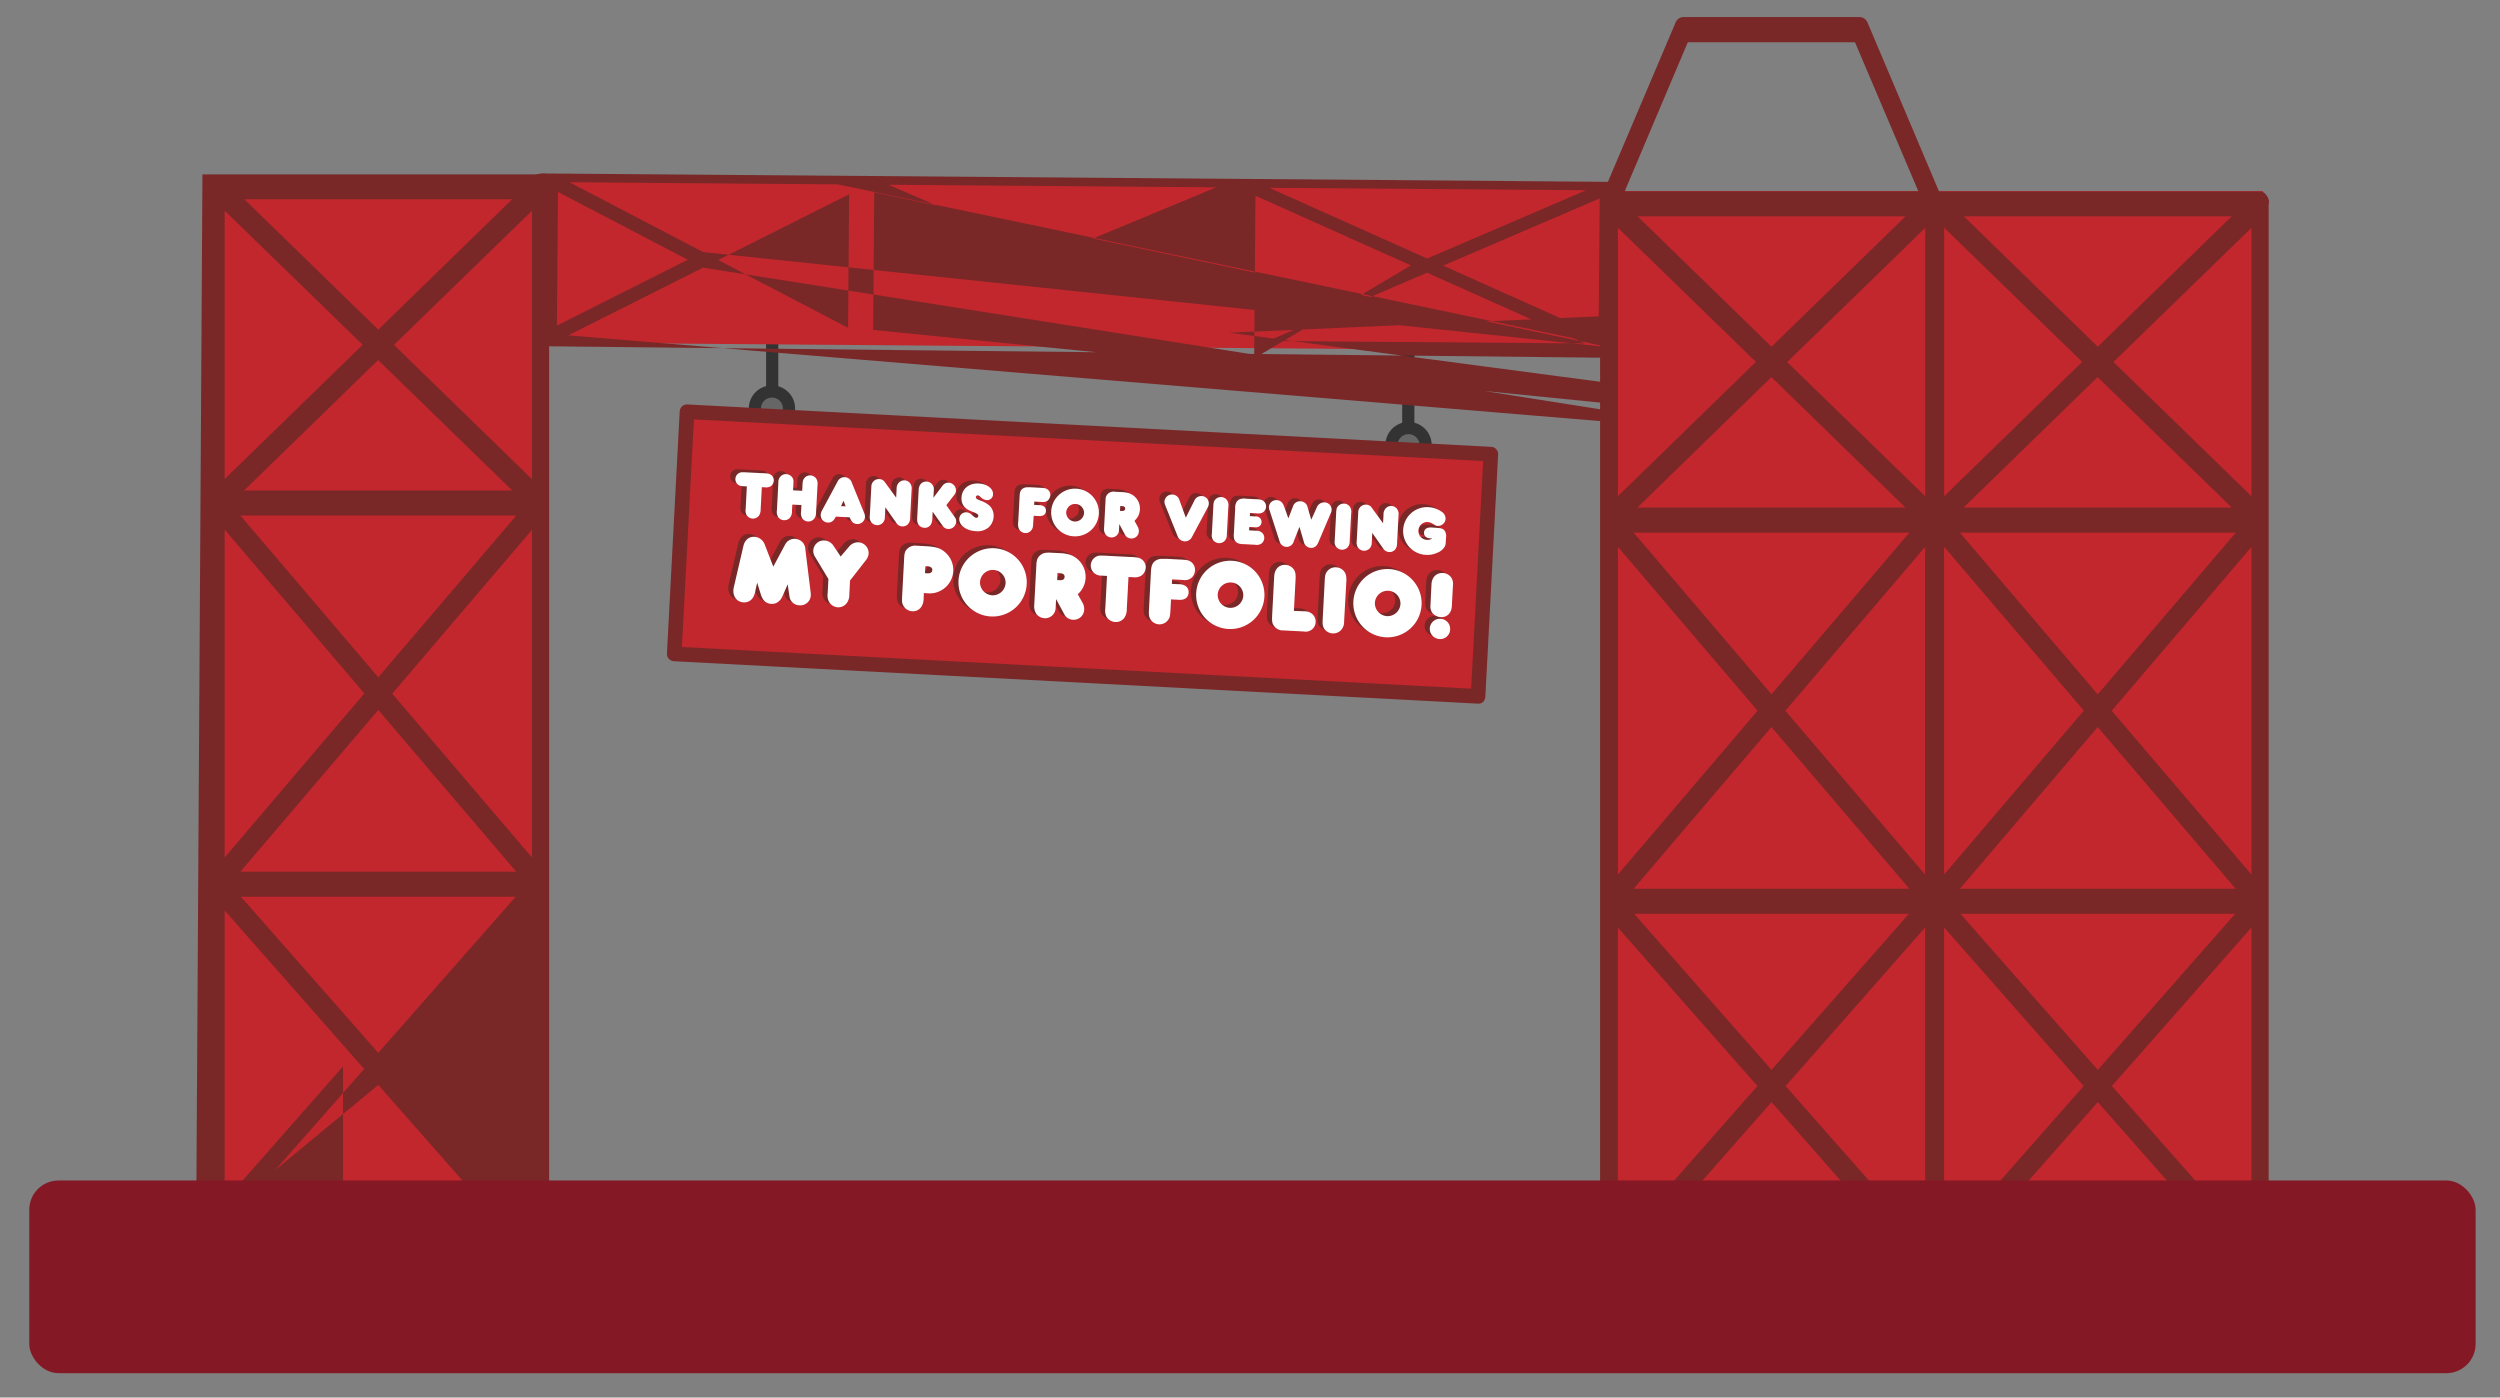 <svg xmlns="http://www.w3.org/2000/svg" width="1025" height="573" viewBox="0 0 1025 573"><rect x="0" y="0" width="1025" height="573" fill="#808080" stroke="none"/><title>World_Space</title><g id="Layer_7" data-name="Layer 7"><circle cx="316.5" cy="167.5" r="6" style="fill:#666"/><circle cx="577" cy="182" r="6" style="fill:#666"/><line x1="316.6" y1="132" x2="316.6" y2="161" style="fill:none;stroke:#333;stroke-miterlimit:10;stroke-width:5px"/><circle cx="316.5" cy="167.5" r="7" style="fill:none;stroke:#333;stroke-miterlimit:10;stroke-width:5px"/><line x1="577.4" y1="137" x2="577.4" y2="176" style="fill:none;stroke:#333;stroke-miterlimit:10;stroke-width:5px"/><circle cx="577.5" cy="182.5" r="7" style="fill:none;stroke:#333;stroke-miterlimit:10;stroke-width:5px"/><rect x="409.92" y="-109.47" width="68.59" height="434.75" transform="translate(332.83 551.26) rotate(-89.55)" style="fill:#c1272d"/><line x1="218.46" y1="72.23" x2="647.78" y2="75.6" style="fill:#c1272d"/><path d="M665.74,146.76l.56-70.39a1,1,0,0,0-.22-.5l-.16-.14c0-.06-.11-.09-.16-.15a.76.76,0,0,0-.27-.14,1.23,1.23,0,0,0-.38-.19,3.45,3.45,0,0,0-.6-.22l-.49-.16c-.27-.06-.54-.12-.81-.16s-.27-.06-.44-.08h-.16a7.93,7.93,0,0,0-1-.06c-.16,0-.32,0-.54,0H661L509.62,73.35,353.36,72.13l-129.66-1a5.24,5.24,0,0,0-1.47,0h0l-.27,0a7.79,7.79,0,0,0-1,.17,2.35,2.35,0,0,0-.43.13l-.66.22a2,2,0,0,1-.38.17l-.27.14c-.06.05-.11.11-.17.15s-.16.13-.22.19a.5.5,0,0,0-.16.36s-.06.08-.06.14L218,141.9M665.77,143,288.28,103.35,233.46,74.72l110.08.87Zm54.77,35L233,137.49l55.26-27.76Zm20.72.16,67.4-28,67,29.07Zm140.16,8.19-66-39,66.52-27.65L504,136.41Zm-13.38-.1L358,135.27l.44-56.38ZM347.71,134.4l-53.25-27.79,53.68-26.95Zm166.5,12.51.08-10.53.44-56.13,63.74,28.57ZM498.66,76.8l-67.39,28L364.32,75.75Zm21.21,63,65.21-28,64.77,29Zm-291.64,5.59M655.34,148m-63.65-39.1,64.18-27.56-.44,56.13ZM585.13,106,520.36,77l129.93,1ZM228.76,78.7,282,106.49l-53.67,27Z" style="fill:#7a2727"/><rect x="657.83" y="78.34" width="270.03" height="429.34" style="fill:#c1272d"/><path d="M930.23,82.11v0c0-.11-.08-.17-.11-.27a4.71,4.71,0,0,0-.35-1,3.39,3.39,0,0,0-.27-.43l-.46-.66a1.63,1.63,0,0,1-.35-.38,2.26,2.26,0,0,1-.27-.27,2.2,2.2,0,0,1-.31-.16l-.39-.22a1.63,1.63,0,0,0-.73-.16c-.08,0-.15-.06-.27-.06H795L765.79,9.5A3.68,3.68,0,0,0,762.66,7H690a3.58,3.58,0,0,0-3.12,2.5L656.54,80.92a4.94,4.94,0,0,0-.27.87.65.65,0,0,0-.08.27v0s0,.06,0,.06c-.07.43-.11.92-.15,1.36V521c0,.16,0,.32,0,.54s0,.65.11,1v.16a2.9,2.9,0,0,0,.16.38,6.85,6.85,0,0,0,.31.82,3,3,0,0,0,.31.49,6.23,6.23,0,0,0,.42.6,2.76,2.76,0,0,0,.39.38c.07.05.19.21.27.27l.3.16c.08.06.2.11.27.16a3.09,3.09,0,0,0,1,.22H792.87c.07,0,.15-.05.23-.05s.15.05.23.05H926.61a3.34,3.34,0,0,0,1-.22c.08-.05.19-.1.27-.16s.19-.11.31-.16a.87.87,0,0,0,.27-.27,1.52,1.52,0,0,0,.38-.38,3,3,0,0,0,.43-.6c.11-.17.19-.33.31-.49a6.77,6.77,0,0,0,.3-.82c0-.16.12-.27.16-.43v-.17a4,4,0,0,0,.11-1c0-.16,0-.32,0-.54V83.58A2.65,2.65,0,0,0,930.23,82.11Zm-63.72,66.3,56.59-55V203.45ZM663.33,224.18l57.28,67.22-57.28,67.17Zm0-20.73V93.37l56.59,55Zm69.4-55,56.59-55V203.45Zm64.38,55V93.37l56.59,55Zm-14.24,14.91-56.55,66.3-56.55-66.3ZM671.35,208.08l54.93-53.47,54.94,53.47ZM732,291.4l57.29-67.17V358.57Zm65.08-67.22,57.28,67.17-57.28,67.22Zm-70.79,73.91,56.55,66.3H669.77Zm133.78,0,56.55,66.3H803.55Zm0-13.38-56.55-66.35H916.69Zm-55-76.63,54.93-53.47L915,208.08ZM782.64,374.67l-56.32,64-56.32-64Zm21.14,0H916.42l-56.32,64Zm119.32-16.1L865.81,291.4l57.29-67.17Zm-191,86.7,57.21-65V510.21Zm65-65,57.21,65-57.21,65ZM726.32,142.16,671.39,88.69h109.9Zm-63,238.12,57.21,65-57.21,65Zm63,71.57,56.32,64H670Zm133.78,0,56.32,64H803.78Zm5.79-6.58,57.21-65V510.21ZM915,88.69,860.1,142.16,805.17,88.69Zm-223-71.36h68.55l26,61.14H666.11Z" style="fill:#7a2727"/><rect x="86" y="80" width="137.65" height="434.75" style="fill:#c1272d"/><path d="M80.33,519.2H221.61a3.34,3.34,0,0,0,1-.22c.08-.05.19-.1.27-.16s.19-.11.31-.16a.87.87,0,0,0,.27-.27,1.52,1.52,0,0,0,.38-.38,3,3,0,0,0,.43-.6c.11-.17.19-.33.31-.49a6.77,6.77,0,0,0,.3-.82c0-.16.12-.27.16-.43v-.17a4,4,0,0,0,.11-1c0-.16,0-.32,0-.54V76.58a2.65,2.65,0,0,0,0-1.47v0c0-.11-.08-.17-.11-.27a4.71,4.71,0,0,0-.35-1,3.39,3.39,0,0,0-.27-.43l-.46-.66a1.63,1.63,0,0,1-.35-.38,2.26,2.26,0,0,1-.27-.27,2.2,2.2,0,0,1-.31-.16l-.39-.22a1.63,1.63,0,0,0-.73-.16c-.08,0-.15-.06-.27-.06H83M87.87,519.2m73.64-377.79,56.59-55V196.45Zm-69.4,55V86.37l56.59,55Zm0,20.73,57.28,67.17L92.11,351.57ZM77.87,357.39m77.23-66.3,56.55,66.3H98.55Zm0-13.38L98.55,211.36H211.69Zm-55-76.63,54.93-53.47L210,201.08ZM77.64,367.67m21.14,0H211.42l-56.32,64Zm119.32-16.1L160.81,284.4l57.29-67.17Zm-126,21.71,57.21,65-57.21,65ZM76.29,81.69m1.35,427.12,77.46-64,56.32,64H98.78Zm5.79-6.58,57.21-65V503.21ZM210,81.69,155.1,135.16,100.17,81.69Z" style="fill:#7a2727"/><rect x="12" y="484" width="1003" height="79" rx="12" style="fill:#841825"/><rect x="279.9" y="177.5" width="330.02" height="99.43" transform="translate(12.59 -23.13) rotate(3.02)" style="fill:#c1272d"/><path d="M302.41,198.12a3,3,0,0,1-2.28-.93,2.93,2.93,0,0,1-.76-2.08,3,3,0,0,1,1.73-2.49c.66-.24.91-.26,3.34-.13l6.2.33a13.19,13.19,0,0,1,2.09.16,2.79,2.79,0,0,1,2.36,2.93,3,3,0,0,1-1.12,2.15,3.41,3.41,0,0,1-2.41.54l-1.36-.07-.49,9.27a4.1,4.1,0,0,1-.66,2.35,2.94,2.94,0,0,1-2.61,1.26A3.13,3.13,0,0,1,304,210a3.91,3.91,0,0,1-.4-2.46l.49-9.32Z" style="fill:#7a2727"/><path d="M322.58,208.28a4.17,4.17,0,0,1-.66,2.57,3.07,3.07,0,0,1-5.11-.27,4.16,4.16,0,0,1-.4-2.62l.6-11.22a3.46,3.46,0,0,1,.77-2.48,3.07,3.07,0,0,1,2.49-1.08,3.23,3.23,0,0,1,2.42,1.34c.47.69.56,1.09.48,2.68l-.14,2.63,3.74.19.13-2.54c.08-1.48.22-2,.79-2.7a3,3,0,0,1,2.44-1.08,3.14,3.14,0,0,1,2.39,1.31,3.8,3.8,0,0,1,.54,2.57l-.6,11.28a3.88,3.88,0,0,1-.63,2.4,3,3,0,0,1-5.06,0,3.92,3.92,0,0,1-.45-2.71l.14-2.68-3.74-.2Z" style="fill:#7a2727"/><path d="M337.25,213a3,3,0,0,1-2.88-3.23,4,4,0,0,1,.47-1.6l6.49-12.06a3.08,3.08,0,0,1,2.92-1.69,3.15,3.15,0,0,1,2.78,2l5.2,12.82a3.09,3.09,0,0,1-3,4.38c-1.42-.08-2.22-.79-3-2.74l-5.69-.3C339.69,212.41,338.73,213.11,337.25,213Zm7.32-6.64-.83-2.28-1.07,2.18Z" style="fill:#7a2727"/><path d="M365.49,199.35a3.67,3.67,0,0,1,.68-2.4,3.09,3.09,0,0,1,2.59-1.21A3,3,0,0,1,371,197a3.49,3.49,0,0,1,.6,2.5l-.6,11.39a4,4,0,0,1-.82,2.76,3,3,0,0,1-2.46,1,2.94,2.94,0,0,1-2.36-1.38l-4.53-6.48-.21,3.91a3.4,3.4,0,0,1-.82,2.42,3.11,3.11,0,0,1-4.83-.34,3.76,3.76,0,0,1-.5-2.66l.62-11.78a3.07,3.07,0,0,1,3.38-3.13,2.81,2.81,0,0,1,2.23,1.35l4.57,6.26Z" style="fill:#7a2727"/><path d="M384.26,198a3,3,0,0,1,2.61-1.29,3.14,3.14,0,0,1,2.94,3.23,2.91,2.91,0,0,1-.56,1.6l-3.37,4.38,3.54,5.06a2.51,2.51,0,0,1,.5,1.71,3.13,3.13,0,0,1-3.23,3,2.81,2.81,0,0,1-2.11-1l-4.29-6.08-.17,3.21c-.12,2.15-1.42,3.48-3.26,3.38s-3.06-1.53-2.94-3.68l.63-11.95c.11-2,1.41-3.37,3.25-3.27a3.11,3.11,0,0,1,2.26,1.15,3.17,3.17,0,0,1,.68,2.48l-.15,3Z" style="fill:#7a2727"/><path d="M391.18,211.48a2.78,2.78,0,0,1,2.94-2.64,3.2,3.2,0,0,1,2.13,1c1.29,1.1,1.45,1.22,1.9,1.25a.76.76,0,0,0,.82-.77.87.87,0,0,0-.43-.81,5,5,0,0,0-1.2-.59c-.5-.2-1-.39-1.48-.62-2.66-1.09-3.91-2.92-3.77-5.51.19-3.63,3.12-6,7.16-5.76,3.35.18,5.88,2.11,5.76,4.39a2.4,2.4,0,0,1-2.53,2.42,4,4,0,0,1-2.49-1.2c-.61-.56-.91-.72-1.25-.73a.73.73,0,0,0-.76.68c0,.56.35.83,1.77,1.39a11.85,11.85,0,0,1,3.87,2.16,5.8,5.8,0,0,1,1.64,4.48,6.41,6.41,0,0,1-2,4.35,7,7,0,0,1-5.32,1.59C394,216.36,391,214.14,391.18,211.48Z" style="fill:#7a2727"/><path d="M421.5,213.14c-.1,1.81-.18,2.17-.66,2.88a3,3,0,0,1-2.64,1.28,3,3,0,0,1-2.6-1.73,5.19,5.19,0,0,1-.25-2.78l.57-10.75c.09-1.65.5-2.47,1.51-3.06a3.22,3.22,0,0,1,1.5-.39,13.7,13.7,0,0,1,1.62,0l3.69.19c2,.11,2.4.18,3.07.64a2.71,2.71,0,0,1,1.19,2.41,2.86,2.86,0,0,1-3.45,2.76l-3.1-.16-.06,1.28,1.89.1a3.49,3.49,0,0,1,2,.47,2.12,2.12,0,0,1,.93,1.9c-.07,1.45-1.06,2.21-2.82,2.11l-2.21-.11Z" style="fill:#7a2727"/><path d="M439.17,199.15a9.78,9.78,0,1,1-10.31,9.14A9.78,9.78,0,0,1,439.17,199.15Zm-.68,13.46a3.7,3.7,0,0,0,3.85-3.49,3.66,3.66,0,0,0-7.31-.42A3.71,3.71,0,0,0,438.49,212.61Z" style="fill:#7a2727"/><path d="M464.32,214.73a3.71,3.71,0,0,1,.48,2,3,3,0,0,1-3.23,2.85,2.85,2.85,0,0,1-2.46-1.55l-2.32-4.35-.13,2.54a3,3,0,0,1-3.18,2.94,3.12,3.12,0,0,1-2.34-1.25,4,4,0,0,1-.59-2.66l.6-11.47a3.24,3.24,0,0,1,1.15-2.69,3.61,3.61,0,0,1,2.84-.66l2.57.14a11.33,11.33,0,0,1,3,.43,6.7,6.7,0,0,1,4.55,6.68,6.6,6.6,0,0,1-2.24,4.64Zm-7.24-6.46h.25l.42,0c.92.08,1.41-.23,1.44-.9s-.44-1.06-1.37-1.08c-.14,0-.36,0-.64-.06Z" style="fill:#7a2727"/><path d="M487.62,203.92a3.1,3.1,0,0,1,2.95-1.75,3,3,0,0,1,2.91,3.18,3.24,3.24,0,0,1-.41,1.43l-6.43,12.06a3.18,3.18,0,0,1-3.1,1.91,3.12,3.12,0,0,1-2.8-2.05l-5.08-12.64a3.93,3.93,0,0,1-.35-1.7,3.09,3.09,0,0,1,3.28-2.82,3.18,3.18,0,0,1,2.87,2.36l2.59,7.14Z" style="fill:#7a2727"/><path d="M500.86,218.11a3.39,3.39,0,0,1-.91,2.47,3.2,3.2,0,0,1-2.34.91,3.25,3.25,0,0,1-2.24-1.09,3.37,3.37,0,0,1-.65-2.61l.61-11.53c.08-1.57.25-2.12.93-2.78a3,3,0,0,1,2.32-.89,3.1,3.1,0,0,1,2.23,1.1,3.66,3.66,0,0,1,.66,2.89Z" style="fill:#7a2727"/><path d="M512.8,216.39a3.48,3.48,0,0,1,2.53.83,2.9,2.9,0,0,1,.89,2.23,3,3,0,0,1-1.12,2.18,3.38,3.38,0,0,1-2.58.51l-4.77-.25a5.89,5.89,0,0,1-2.33-.38,2.82,2.82,0,0,1-1.65-2.32,7.42,7.42,0,0,1,0-1.85l.53-10.11a4.73,4.73,0,0,1,.41-2.33,2.71,2.71,0,0,1,1.56-1.45c.71-.25.85-.27,2.67-.17l3.68.19a7.84,7.84,0,0,1,2.34.27,2.74,2.74,0,0,1,2,2.79,3,3,0,0,1-1.13,2.21,3.29,3.29,0,0,1-2.38.54l-3.07-.16-.07,1.29,2.43.12a2.23,2.23,0,0,1,2.37,2.34,2.3,2.3,0,0,1-.9,1.72,2.77,2.77,0,0,1-1.92.37l-2.21-.12-.07,1.4Z" style="fill:#7a2727"/><path d="M528,206.47a3,3,0,0,1,3.11-2.16,3.05,3.05,0,0,1,2.91,2.56l1.47,5,2.32-5.11a3.23,3.23,0,0,1,3.12-2,3,3,0,0,1,2.91,3.2,3.91,3.91,0,0,1-.44,1.43l-5,11.78c-.67,1.58-1.69,2.31-3.09,2.24a3.06,3.06,0,0,1-2.86-2.5l-1.74-6.22-2.36,6a3,3,0,0,1-3.06,2.22,3,3,0,0,1-2.79-2.27L518.36,208a4.18,4.18,0,0,1-.29-1.44,3,3,0,0,1,3.26-2.77c1.42.08,2.44,1,3,2.65l1.73,4.83Z" style="fill:#7a2727"/><path d="M551.25,220.77a3.44,3.44,0,0,1-.92,2.47,3.2,3.2,0,0,1-2.34.91,3.25,3.25,0,0,1-2.24-1.09,3.37,3.37,0,0,1-.65-2.61l.61-11.54c.09-1.56.25-2.11.93-2.77a2.94,2.94,0,0,1,2.32-.89,3.11,3.11,0,0,1,2.24,1.1,3.7,3.7,0,0,1,.65,2.89Z" style="fill:#7a2727"/><path d="M565.12,209.88a3.67,3.67,0,0,1,.68-2.4,3.06,3.06,0,0,1,2.59-1.2,3,3,0,0,1,2.28,1.24,3.46,3.46,0,0,1,.6,2.49l-.6,11.39a4,4,0,0,1-.82,2.76,3,3,0,0,1-4.82-.37l-4.53-6.48-.21,3.91a3.32,3.32,0,0,1-.83,2.42,3.09,3.09,0,0,1-2.43,1,3.15,3.15,0,0,1-2.39-1.33,3.79,3.79,0,0,1-.51-2.66l.63-11.78a3.08,3.08,0,0,1,3.38-3.13,2.82,2.82,0,0,1,2.23,1.35l4.56,6.26Z" style="fill:#7a2727"/><path d="M584.23,219.51c-1.65-.08-2.58-1-2.51-2.37s1.16-2.21,3.11-2.07l2,.13c2.14.17,2.72.37,3.3,1.13a3.86,3.86,0,0,1,.64,2.75l-.11,1.58a6.11,6.11,0,0,1-.31,2,6,6,0,0,1-3.22,2.77,9.55,9.55,0,0,1-4.47.86,9.79,9.79,0,1,1,1-19.55,10.22,10.22,0,0,1,5.14,1.76,3.42,3.42,0,0,1,1.78,3,3.14,3.14,0,0,1-3.29,2.9,2.15,2.15,0,0,1-.8-.18l-1.33-.8a4.88,4.88,0,0,0-1.93-.6,3.66,3.66,0,0,0-.28,7.32,3.64,3.64,0,0,0,2.16-.59Z" style="fill:#7a2727"/><path d="M319.91,221.87a4.37,4.37,0,0,1,4-2.16,4.7,4.7,0,0,1,3,1.36,4.62,4.62,0,0,1,1.21,3l2.13,17.36a7.33,7.33,0,0,1,.08,1.49,4.26,4.26,0,0,1-4.54,4.05,4.22,4.22,0,0,1-4.19-3.59l-.73-5-2,4.63c-1,2.35-2.64,3.51-4.72,3.4s-3.5-1.31-4.29-3.84l-1.51-4.85-.94,4.2c-.58,2.54-2.34,4-4.62,3.89-2.6-.14-4.34-2.24-4.19-5a9.79,9.79,0,0,1,.14-1.07l3.94-16.93c.58-2.53,2.26-4,4.54-3.89a4.82,4.82,0,0,1,4.24,3.19l3.5,9.06Z" style="fill:#7a2727"/><path d="M346.09,242.59a5.59,5.59,0,0,1-.94,3.32,4.37,4.37,0,0,1-3.79,1.88,4.47,4.47,0,0,1-3.57-2.23,5.66,5.66,0,0,1-.58-3.44l.31-5.92-5.46-9.08a4.58,4.58,0,0,1-.74-2.72,4.35,4.35,0,0,1,4.59-4.06,4.8,4.8,0,0,1,3.77,2.29l2.86,4.28,3.47-4.07a4.85,4.85,0,0,1,3.82-1.76,4.43,4.43,0,0,1,4.17,4.59,4.67,4.67,0,0,1-.93,2.52l-6.67,8.6Z" style="fill:#7a2727"/><path d="M376.55,244.56c-.16,3-2,5-4.67,4.84a4.37,4.37,0,0,1-3.57-2.19c-.63-1.12-.68-1.56-.54-4.24l.82-15.61c.1-1.92.43-2.78,1.4-3.69a4.6,4.6,0,0,1,3.67-1.13l3.68.19c4.28.23,6.1.8,8.06,2.47a9.52,9.52,0,0,1-.93,15.24,9.38,9.38,0,0,1-6.3,1.59l-1.48-.07Zm.57-10.77c2.11.24,2.94-.12,3-1.32.05-.88-.73-1.45-2.05-1.52l-.8,0Z" style="fill:#7a2727"/><path d="M405.66,223.58a14,14,0,1,1-14.78,13.11A14,14,0,0,1,405.66,223.58Zm-1,19.29a5.3,5.3,0,0,0,5.52-5,5.25,5.25,0,0,0-10.48-.6A5.31,5.31,0,0,0,404.68,242.87Z" style="fill:#7a2727"/><path d="M441.71,245.91a5.54,5.54,0,0,1,.69,2.88,4.31,4.31,0,0,1-4.63,4.09,4.11,4.11,0,0,1-3.54-2.23l-3.32-6.23-.19,3.64a4.31,4.31,0,0,1-4.56,4.21,4.48,4.48,0,0,1-3.35-1.78,5.8,5.8,0,0,1-.84-3.82l.86-16.44c.1-1.92.56-3,1.65-3.85s1.94-1.06,4.06-.95l3.68.2a16.09,16.09,0,0,1,4.26.62,9.57,9.57,0,0,1,3.32,16.23Zm-10.39-9.26.36,0,.6,0c1.32.11,2-.33,2.08-1.29s-.65-1.52-2-1.55a9.15,9.15,0,0,1-.92-.09Z" style="fill:#7a2727"/><path d="M449.43,234.76a4.3,4.3,0,0,1-3.26-1.34,4.08,4.08,0,0,1,1.39-6.54c.94-.35,1.3-.38,4.78-.19l8.88.47a16.92,16.92,0,0,1,3,.24,4,4,0,0,1,3.39,4.19,4.37,4.37,0,0,1-1.61,3.08,4.81,4.81,0,0,1-3.45.78l-2-.1-.7,13.28A5.84,5.84,0,0,1,459,252a4.19,4.19,0,0,1-3.75,1.81,4.45,4.45,0,0,1-3.54-2,5.53,5.53,0,0,1-.58-3.52l.71-13.37Z" style="fill:#7a2727"/><path d="M477.77,248.77c-.13,2.6-.24,3.12-.94,4.13a4.37,4.37,0,0,1-7.51-.64c-.42-1-.48-1.55-.35-4l.81-15.41c.13-2.36.71-3.53,2.16-4.37a4.57,4.57,0,0,1,2.16-.57c.36,0,1.16,0,2.32,0l5.29.28c2.88.15,3.43.26,4.4.91a3.86,3.86,0,0,1,1.7,3.46,4.58,4.58,0,0,1-1.57,3.17,4.49,4.49,0,0,1-3.37.78l-4.44-.23-.1,1.84,2.72.14a5.1,5.1,0,0,1,2.82.67,3,3,0,0,1,1.34,2.72c-.11,2.08-1.54,3.17-4,3l-3.17-.17Z" style="fill:#7a2727"/><path d="M503.1,228.72a14,14,0,1,1-14.77,13.11A14,14,0,0,1,503.1,228.72Zm-1,19.29a5.3,5.3,0,0,0,5.52-5,5.25,5.25,0,0,0-10.48-.6A5.31,5.31,0,0,0,502.12,248Z" style="fill:#7a2727"/><path d="M532.69,249.42a5,5,0,0,1,3.08,1,4.11,4.11,0,0,1,1.51,3.37,4.44,4.44,0,0,1-1.53,3.09,4.38,4.38,0,0,1-3.29.83l-8.4-.45a4.46,4.46,0,0,1-3.65-1.59c-1-1.26-1.11-1.87-.91-5.55l.79-15c.16-3,2-4.87,4.63-4.73a4.47,4.47,0,0,1,3.35,1.78c.74,1.12.9,1.93.77,4.45l-.67,12.65Z" style="fill:#7a2727"/><path d="M549,253.65a4.86,4.86,0,0,1-1.32,3.54,4.59,4.59,0,0,1-3.35,1.31,4.65,4.65,0,0,1-3.21-1.57c-.79-1-1-1.9-.93-3.74l.87-16.53c.12-2.24.37-3,1.34-4a4.25,4.25,0,0,1,3.31-1.27,4.43,4.43,0,0,1,3.21,1.58c.83,1,1.06,2,1,4.14Z" style="fill:#7a2727"/><path d="M567.54,232.12a14,14,0,1,1-14.77,13.11A14,14,0,0,1,567.54,232.12Zm-1,19.29a5.29,5.29,0,0,0,5.52-5,5.25,5.25,0,0,0-10.48-.6A5.31,5.31,0,0,0,566.56,251.41Z" style="fill:#7a2727"/><path d="M584.78,238.29c.15-2.84,2.06-4.71,4.7-4.57A4.48,4.48,0,0,1,593,235.8a4.84,4.84,0,0,1,.56,3l-.44,8.45c-.16,2.92-1.94,4.71-4.58,4.57a4.79,4.79,0,0,1-3.51-1.83,5,5,0,0,1-.68-3.16Zm3.71,14.2a4.14,4.14,0,0,1,3.94,4.38,4.08,4.08,0,0,1-4.34,3.94,4.26,4.26,0,0,1-4-4.42A4.18,4.18,0,0,1,588.49,252.49Z" style="fill:#7a2727"/><path d="M304.53,199.33a3,3,0,0,1-2.27-.93,2.86,2.86,0,0,1,1-4.57c.65-.25.91-.26,3.34-.13l6.19.32a11.07,11.07,0,0,1,2.09.17,2.79,2.79,0,0,1,2.37,2.92,3.11,3.11,0,0,1-1.12,2.16,3.41,3.41,0,0,1-2.41.54l-1.37-.07-.49,9.27a4.15,4.15,0,0,1-.65,2.34,3,3,0,0,1-2.62,1.27,3.11,3.11,0,0,1-2.47-1.42,3.86,3.86,0,0,1-.4-2.46l.49-9.32Z" style="fill:#fff"/><path d="M324.71,209.49a4.09,4.09,0,0,1-.67,2.57,3,3,0,0,1-2.61,1.23,3,3,0,0,1-2.5-1.5,4.24,4.24,0,0,1-.39-2.62l.59-11.23a3.49,3.49,0,0,1,.78-2.48,3.08,3.08,0,0,1,2.49-1.07,3.25,3.25,0,0,1,2.42,1.33c.47.7.56,1.1.48,2.69l-.14,2.62,3.74.2.13-2.54c.08-1.48.22-2,.79-2.7a2.93,2.93,0,0,1,2.43-1.08,3.18,3.18,0,0,1,2.4,1.3,3.89,3.89,0,0,1,.54,2.58l-.6,11.28a4,4,0,0,1-.63,2.4,3.06,3.06,0,0,1-5.07,0,4,4,0,0,1-.44-2.72l.14-2.68-3.74-.19Z" style="fill:#fff"/><path d="M339.38,214.24A3,3,0,0,1,336.5,211a3.72,3.72,0,0,1,.47-1.6l6.49-12.06a3.06,3.06,0,0,1,2.92-1.69,3.12,3.12,0,0,1,2.77,2l5.21,12.82a3.19,3.19,0,0,1,.28,1.49,3.08,3.08,0,0,1-3.26,2.88c-1.42-.07-2.22-.78-3-2.73l-5.69-.3C341.82,213.61,340.86,214.32,339.38,214.24Zm7.32-6.64-.83-2.28-1.07,2.18Z" style="fill:#fff"/><path d="M367.61,200.56a3.73,3.73,0,0,1,.69-2.4,3.08,3.08,0,0,1,2.59-1.21,3,3,0,0,1,2.28,1.24,3.49,3.49,0,0,1,.6,2.5l-.6,11.39a4,4,0,0,1-.82,2.75,3,3,0,0,1-2.46,1,2.92,2.92,0,0,1-2.36-1.38L363,208l-.21,3.91a3.37,3.37,0,0,1-.83,2.42,3.1,3.1,0,0,1-4.82-.34,3.78,3.78,0,0,1-.51-2.65l.62-11.79a3.08,3.08,0,0,1,3.39-3.12,2.79,2.79,0,0,1,2.22,1.35l4.57,6.26Z" style="fill:#fff"/><path d="M386.38,199.2a3,3,0,0,1,2.62-1.29,3.14,3.14,0,0,1,2.94,3.23,2.88,2.88,0,0,1-.56,1.59L388,207.12l3.54,5.06a2.54,2.54,0,0,1,.5,1.7,3.13,3.13,0,0,1-3.24,3,2.82,2.82,0,0,1-2.1-1l-4.3-6.07-.17,3.21c-.11,2.15-1.41,3.48-3.25,3.38s-3.06-1.53-2.95-3.68l.63-12c.11-2,1.41-3.37,3.26-3.27a3.09,3.09,0,0,1,2.26,1.15,3.19,3.19,0,0,1,.68,2.47l-.16,3Z" style="fill:#fff"/><path d="M393.31,212.69a2.76,2.76,0,0,1,2.94-2.64,3.27,3.27,0,0,1,2.13,1c1.29,1.11,1.45,1.23,1.89,1.25a.76.76,0,0,0,.83-.77.86.86,0,0,0-.43-.8,5.87,5.87,0,0,0-1.2-.6c-.5-.19-1-.39-1.48-.61-2.66-1.09-3.91-2.92-3.77-5.52.19-3.63,3.11-6,7.16-5.75,3.35.18,5.88,2.1,5.76,4.39a2.4,2.4,0,0,1-2.54,2.42,4,4,0,0,1-2.48-1.2c-.61-.56-.91-.72-1.25-.74a.74.74,0,0,0-.76.69c0,.56.34.83,1.77,1.38a11.69,11.69,0,0,1,3.86,2.17,5.76,5.76,0,0,1,1.64,4.48,6.38,6.38,0,0,1-2,4.34,7,7,0,0,1-5.32,1.6C396.11,217.57,393.17,215.34,393.31,212.69Z" style="fill:#fff"/><path d="M423.62,214.35c-.09,1.81-.17,2.17-.65,2.87a3,3,0,0,1-5.24-.44,5.23,5.23,0,0,1-.25-2.79l.57-10.74c.08-1.65.49-2.47,1.5-3.06a3.43,3.43,0,0,1,1.51-.4c.25,0,.81,0,1.62,0l3.69.2c2,.1,2.39.18,3.07.64a2.68,2.68,0,0,1,1.19,2.41,3.19,3.19,0,0,1-1.1,2.21,3.15,3.15,0,0,1-2.35.55l-3.1-.17L424,207l1.9.1a3.4,3.4,0,0,1,2,.47,2.1,2.1,0,0,1,.94,1.89c-.08,1.45-1.07,2.21-2.83,2.12l-2.2-.11Z" style="fill:#fff"/><path d="M441.3,200.36A9.78,9.78,0,1,1,431,209.5,9.78,9.78,0,0,1,441.3,200.36Zm-.69,13.46a3.72,3.72,0,0,0,3.86-3.5,3.67,3.67,0,0,0-7.32-.41A3.71,3.71,0,0,0,440.61,213.82Z" style="fill:#fff"/><path d="M466.45,215.93a3.85,3.85,0,0,1,.48,2,3,3,0,0,1-3.23,2.85,2.89,2.89,0,0,1-2.47-1.56l-2.31-4.35-.14,2.54a3,3,0,0,1-3.17,2.94,3.12,3.12,0,0,1-2.35-1.24,4,4,0,0,1-.59-2.66l.61-11.48a3.21,3.21,0,0,1,1.15-2.68,3.55,3.55,0,0,1,2.83-.66l2.57.13a11.27,11.27,0,0,1,3,.44,6.67,6.67,0,0,1,4.54,6.68,6.57,6.57,0,0,1-2.23,4.64Zm-7.25-6.45h.25l.42,0c.92.08,1.42-.23,1.45-.9s-.45-1.06-1.37-1.08c-.14,0-.36,0-.64-.06Z" style="fill:#fff"/><path d="M489.75,205.13a3.1,3.1,0,0,1,2.95-1.75,3,3,0,0,1,2.91,3.17,3.42,3.42,0,0,1-.41,1.44l-6.44,12.06a3.19,3.19,0,0,1-5.9-.14l-5.07-12.64a4.12,4.12,0,0,1-.36-1.7,3.11,3.11,0,0,1,3.29-2.82,3.17,3.17,0,0,1,2.87,2.36l2.59,7.13Z" style="fill:#fff"/><path d="M503,219.32a3.41,3.41,0,0,1-.91,2.47,3.26,3.26,0,0,1-2.35.91,3.22,3.22,0,0,1-2.23-1.1,3.27,3.27,0,0,1-.65-2.61l.61-11.53c.08-1.56.25-2.11.93-2.77a2.92,2.92,0,0,1,2.31-.89,3.07,3.07,0,0,1,2.24,1.1,3.66,3.66,0,0,1,.66,2.89Z" style="fill:#fff"/><path d="M514.92,217.6a3.47,3.47,0,0,1,2.54.83,2.89,2.89,0,0,1,.89,2.23,3,3,0,0,1-1.13,2.18,3.41,3.41,0,0,1-2.57.51l-4.78-.25a5.93,5.93,0,0,1-2.33-.38,2.83,2.83,0,0,1-1.64-2.32,7.42,7.42,0,0,1,0-1.85l.53-10.11a4.73,4.73,0,0,1,.4-2.33,2.82,2.82,0,0,1,1.56-1.46,5.46,5.46,0,0,1,2.67-.16l3.69.19a8.13,8.13,0,0,1,2.34.26,2.77,2.77,0,0,1,2,2.8,2.91,2.91,0,0,1-1.13,2.2,3.26,3.26,0,0,1-2.38.55l-3.07-.16-.07,1.28,2.43.13a2.23,2.23,0,0,1,2.37,2.34,2.29,2.29,0,0,1-.9,1.71,2.74,2.74,0,0,1-1.93.38l-2.2-.12-.08,1.4Z" style="fill:#fff"/><path d="M530.11,207.67a3,3,0,0,1,3.11-2.15,3.05,3.05,0,0,1,2.92,2.56l1.47,5,2.31-5.11a3.26,3.26,0,0,1,3.13-2,3,3,0,0,1,2.91,3.21,3.91,3.91,0,0,1-.44,1.43l-5,11.77c-.68,1.59-1.69,2.32-3.09,2.25a3.07,3.07,0,0,1-2.86-2.5L532.78,216l-2.36,6a3,3,0,0,1-3,2.22,3,3,0,0,1-2.79-2.28l-4.09-12.67a4.22,4.22,0,0,1-.29-1.44,3,3,0,0,1,3.25-2.77c1.42.07,2.44,1,3,2.65l1.73,4.82Z" style="fill:#fff"/><path d="M553.37,222a3.41,3.41,0,0,1-.91,2.47,3.11,3.11,0,0,1-4.58-.19,3.3,3.3,0,0,1-.65-2.61l.61-11.53c.08-1.56.25-2.11.93-2.78a3,3,0,0,1,2.31-.88,3,3,0,0,1,2.24,1.1,3.66,3.66,0,0,1,.66,2.89Z" style="fill:#fff"/><path d="M567.24,211.09a3.73,3.73,0,0,1,.69-2.4,3,3,0,0,1,4.87,0,3.49,3.49,0,0,1,.6,2.5l-.6,11.39a4,4,0,0,1-.82,2.76,3,3,0,0,1-2.46,1,3,3,0,0,1-2.37-1.38l-4.52-6.48-.21,3.91a3.4,3.4,0,0,1-.83,2.42,3.12,3.12,0,0,1-2.43,1,3.17,3.17,0,0,1-2.4-1.33,3.86,3.86,0,0,1-.5-2.66l.62-11.78a3.09,3.09,0,0,1,3.39-3.13,2.79,2.79,0,0,1,2.22,1.35l4.57,6.26Z" style="fill:#fff"/><path d="M586.36,220.72c-1.65-.09-2.58-1-2.51-2.37s1.15-2.21,3.11-2.08l2,.14c2.14.17,2.72.37,3.3,1.12a3.86,3.86,0,0,1,.63,2.75l-.11,1.59a6.26,6.26,0,0,1-.3,2,6,6,0,0,1-3.23,2.77,9.5,9.5,0,0,1-4.47.86,9.79,9.79,0,1,1,1-19.55,10.25,10.25,0,0,1,5.14,1.76,3.42,3.42,0,0,1,1.77,3,3.12,3.12,0,0,1-3.28,2.91,2.26,2.26,0,0,1-.81-.18l-1.33-.8a5,5,0,0,0-1.92-.61,3.66,3.66,0,0,0-.28,7.32,3.57,3.57,0,0,0,2.16-.58Z" style="fill:#fff"/><path d="M322,223.08a4.38,4.38,0,0,1,4-2.16,4.7,4.7,0,0,1,3,1.36,4.56,4.56,0,0,1,1.2,3l2.14,17.37a7.3,7.3,0,0,1,.08,1.49,4.28,4.28,0,0,1-4.55,4.05,4.21,4.21,0,0,1-4.18-3.59l-.74-5.06-2,4.63c-1,2.36-2.63,3.52-4.71,3.41s-3.5-1.31-4.29-3.84l-1.51-4.85-.94,4.2c-.58,2.54-2.34,4-4.62,3.89-2.61-.14-4.34-2.24-4.19-5a9.48,9.48,0,0,1,.14-1.07l3.94-16.93c.57-2.54,2.26-4,4.54-3.89a4.82,4.82,0,0,1,4.24,3.19l3.5,9.05Z" style="fill:#fff"/><path d="M348.22,243.8a5.59,5.59,0,0,1-.94,3.32,4.38,4.38,0,0,1-3.79,1.88,4.47,4.47,0,0,1-3.57-2.23,5.52,5.52,0,0,1-.58-3.44l.31-5.93-5.46-9.07a4.54,4.54,0,0,1-.74-2.73,4.34,4.34,0,0,1,4.59-4,4.8,4.8,0,0,1,3.77,2.29l2.86,4.28,3.47-4.07a4.79,4.79,0,0,1,3.82-1.76,4.43,4.43,0,0,1,4.17,4.59,4.75,4.75,0,0,1-.93,2.52L348.52,238Z" style="fill:#fff"/><path d="M378.68,245.76c-.16,3-2,5-4.67,4.85a4.43,4.43,0,0,1-3.58-2.19c-.62-1.12-.68-1.56-.54-4.24l.83-15.61c.1-1.92.43-2.78,1.4-3.69a4.6,4.6,0,0,1,3.67-1.14l3.68.2c4.28.22,6.09.8,8,2.47a9.53,9.53,0,0,1-.92,15.24,9.43,9.43,0,0,1-6.3,1.59l-1.48-.08Zm.57-10.76c2.11.23,2.93-.12,3-1.33,0-.88-.73-1.44-2.05-1.51l-.8,0Z" style="fill:#fff"/><path d="M407.78,224.79A14,14,0,1,1,393,237.89,14,14,0,0,1,407.78,224.79Zm-1,19.29a5.31,5.31,0,0,0,5.52-5,5.25,5.25,0,0,0-10.48-.59A5.31,5.31,0,0,0,406.81,244.08Z" style="fill:#fff"/><path d="M443.83,247.12a5.33,5.33,0,0,1,.69,2.88,4.3,4.3,0,0,1-4.63,4.09,4.1,4.1,0,0,1-3.53-2.23L433,245.62l-.19,3.64a4.33,4.33,0,0,1-4.56,4.22,4.5,4.5,0,0,1-3.36-1.78,5.8,5.8,0,0,1-.84-3.82l.87-16.45c.1-1.92.56-3,1.65-3.84s1.94-1.06,4.06-1l3.68.19a16.51,16.51,0,0,1,4.26.63,9.58,9.58,0,0,1,6.52,9.57,9.47,9.47,0,0,1-3.2,6.65Zm-10.38-9.26.36,0,.6,0c1.32.11,2-.33,2.07-1.29s-.64-1.52-2-1.55a9.15,9.15,0,0,1-.92-.09Z" style="fill:#fff"/><path d="M451.56,236a4.3,4.3,0,0,1-3.26-1.34,4.16,4.16,0,0,1-1.09-3,4.21,4.21,0,0,1,2.47-3.56c.95-.36,1.31-.38,4.79-.19l8.88.46a19.8,19.8,0,0,1,3,.24,4,4,0,0,1,3.39,4.19,4.43,4.43,0,0,1-1.61,3.09,4.91,4.91,0,0,1-3.45.78l-2-.1-.7,13.28a5.92,5.92,0,0,1-.94,3.36,4.2,4.2,0,0,1-3.75,1.81,4.45,4.45,0,0,1-3.54-2,5.55,5.55,0,0,1-.58-3.52l.71-13.37Z" style="fill:#fff"/><path d="M479.9,250c-.14,2.6-.25,3.12-.94,4.12a4.36,4.36,0,0,1-7.51-.63c-.43-1-.48-1.55-.35-4l.81-15.41c.13-2.36.71-3.53,2.16-4.38a4.8,4.8,0,0,1,2.15-.57c.37,0,1.17,0,2.33,0l5.28.28c2.88.15,3.44.26,4.41.91a3.9,3.9,0,0,1,1.7,3.46,4.09,4.09,0,0,1-4.94,4l-4.44-.23-.1,1.84,2.72.14a5.06,5.06,0,0,1,2.81.67,3,3,0,0,1,1.34,2.72c-.11,2.08-1.53,3.17-4.05,3l-3.16-.17Z" style="fill:#fff"/><path d="M505.23,229.93A14,14,0,1,1,490.45,243,14,14,0,0,1,505.23,229.93Zm-1,19.29a5.3,5.3,0,0,0,5.52-5,5.25,5.25,0,0,0-10.48-.59A5.31,5.31,0,0,0,504.25,249.22Z" style="fill:#fff"/><path d="M534.82,250.63a4.9,4.9,0,0,1,3.08,1,4.14,4.14,0,0,1,1.51,3.37,4.07,4.07,0,0,1-4.82,3.91l-8.41-.44a4.41,4.41,0,0,1-3.64-1.6c-1-1.25-1.11-1.86-.91-5.54l.79-15c.16-3,2-4.87,4.62-4.74a4.53,4.53,0,0,1,3.36,1.79c.74,1.12.9,1.93.77,4.45l-.67,12.64Z" style="fill:#fff"/><path d="M551.08,254.86a4.87,4.87,0,0,1-1.31,3.54,4.46,4.46,0,0,1-6.56-.26c-.8-1-1-1.9-.93-3.74l.87-16.53c.12-2.24.36-3,1.34-4a4.21,4.21,0,0,1,3.31-1.27,4.46,4.46,0,0,1,3.21,1.57c.83,1.05,1.06,2,1,4.15Z" style="fill:#fff"/><path d="M569.67,233.33a14,14,0,1,1-14.78,13.1A14,14,0,0,1,569.67,233.33Zm-1,19.29a5.3,5.3,0,0,0,5.52-5,5.25,5.25,0,0,0-10.48-.59A5.31,5.31,0,0,0,568.69,252.62Z" style="fill:#fff"/><path d="M586.91,239.5c.15-2.84,2.05-4.71,4.69-4.57a4.51,4.51,0,0,1,3.55,2.07,4.87,4.87,0,0,1,.56,3l-.45,8.45c-.15,2.92-1.93,4.71-4.57,4.57a4.84,4.84,0,0,1-3.52-1.83,5,5,0,0,1-.67-3.17Zm3.7,14.2a4.15,4.15,0,0,1,3.95,4.38,4.09,4.09,0,0,1-4.35,3.94,4.26,4.26,0,0,1-4-4.42A4.18,4.18,0,0,1,590.61,253.7Z" style="fill:#fff"/><path d="M606,282.5l-111.81-5.9-177-9.34-40.76-2.15,3,3,4.59-87,.65-12.3-3,3,111.82,5.9,177,9.34,40.75,2.15-3-3-4.59,87L603,285.5c-.2,3.86,5.8,3.85,6,0l4.59-87,.65-12.3a3,3,0,0,0-3-3l-111.81-5.9-177-9.34-40.76-2.15a3.06,3.06,0,0,0-3,3l-4.59,87-.65,12.3a3.06,3.06,0,0,0,3,3L388.27,277l177,9.34L606,288.5C609.88,288.7,609.87,282.7,606,282.5Z" style="fill:#7a2727"/></g></svg>